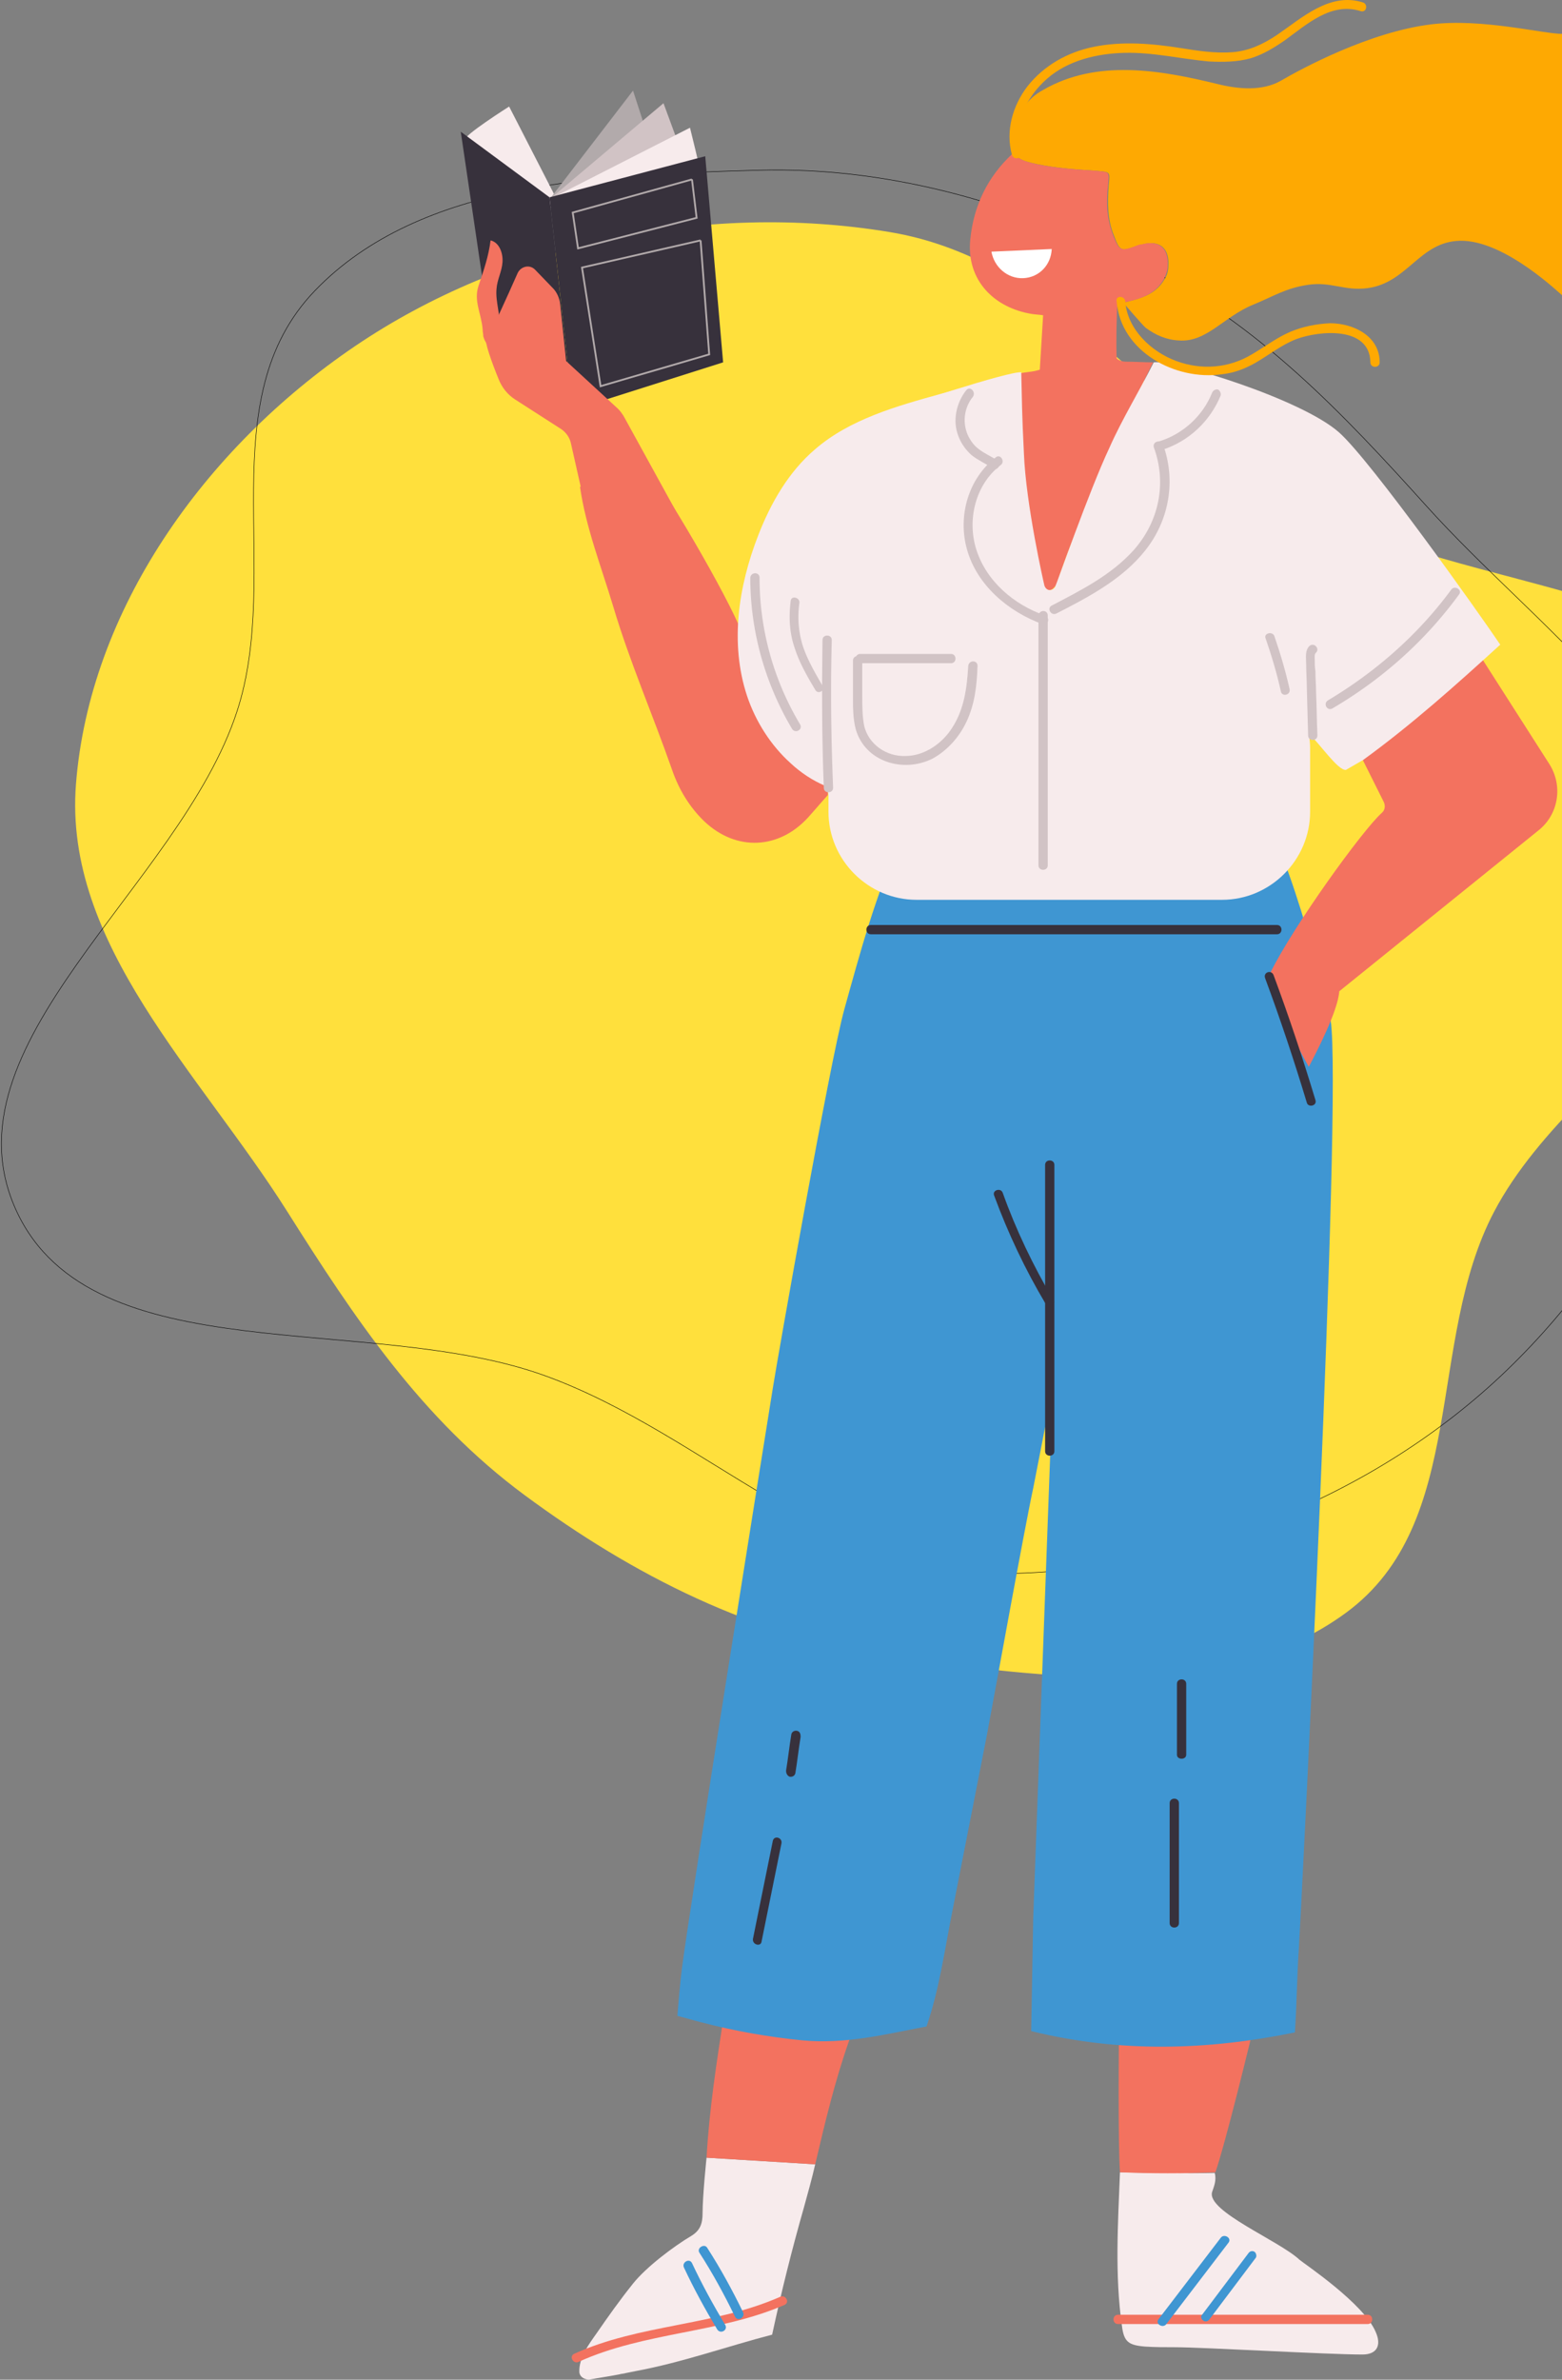 <svg xmlns="http://www.w3.org/2000/svg" width="956" height="1456" fill="none" xmlns:v="https://vecta.io/nano"><rect width="100%" height="100%" fill="#808080" stroke="none"/><g clip-path="url(#A)"><path fill-rule="evenodd" d="M544.453 1013.3c-83.455-11.92-157.129-49.616-223.203-98.398-63.448-46.844-104.599-108.957-145.583-173.873-53.514-84.76-136.856-163.338-129.171-261.312 8.318-106.042 78.169-205.104 170.676-267.848 92.643-62.836 214.312-88.605 327.281-69.896 103.966 17.218 162.486 114.069 252.144 165.855 100.282 57.921 273.953 48.42 302.843 154.697 29.48 108.496-132.137 178.299-185.005 278.864-41.864 79.632-15.711 190.294-90.563 245.306-75.237 55.295-184.559 40.155-279.419 26.605z" fill="#ffe03c"/><path d="M463.59 104.158c84.268-2.425 163.274 22.215 236.672 59.069 70.481 35.389 121.582 89.612 172.995 146.625 67.13 74.441 162.603 137.725 171.673 235.581 9.81 105.915-42.21 215.4-122.716 292.942-80.627 77.655-196.153 123.711-310.658 124.458-105.38.687-179.497-84.82-276.647-120.628-108.661-40.051-278.197-1.196-324.71-101.024-47.484-101.912 99.936-198.147 134.959-306.23 27.733-85.585-16.832-190.197 47.591-257.122 64.754-67.267 175.058-70.915 270.841-73.671z" stroke="#000" stroke-width=".291"/><path d="M342.824 126.002l-31.222-60.823s-28.79 18.247-26.763 20.274c2.433 2.027 48.253 42.171 48.253 42.171l9.732-1.622z" fill="#f7ebec"/><path d="M398.375 90.317c-.405-2.838-10.948-34.872-10.948-34.872l-51.092 66.5 62.04-31.628z" fill="#b2aaab"/><path d="M417.434 93.969L406.08 63.152l-69.744 58.796 81.098-27.979z" fill="#d1c3c5"/><path d="M428.787 106.131c0-2.027-6.488-27.979-6.488-27.979l-85.963 43.793 16.219 14.192 76.232-30.006z" fill="#f7ebec"/><g fill="#37313c"><path d="M282.002 80.586l54.335 40.143 14.192 130.162-47.847-30.006-20.68-140.299z"/><path d="M431.626 95.591l10.948 126.107-92.046 29.195-14.192-130.162 95.29-25.14z"/></g><path d="M472.581 1428.43c-27.979 7.3-55.147 17.03-83.531 22.3l-6.082 1.22c-1.217.4-2.839.4-4.055.81-6.082 1.21-12.165 2.02-18.652 3.24-2.839-.4-5.272-1.62-5.677-4.46-.406-8.92 5.677-17.03 10.542-23.92 7.299-10.55 14.193-20.28 22.302-30.42 8.11-10.13 24.735-22.7 35.683-29.19 5.272-3.24 6.894-7.3 6.894-13.79 0-10.94 2.432-34.06 2.432-34.06l66.501 4.06c-2.028 8.92-4.461 17.43-6.894 26.35-7.299 25.55-13.786 51.5-19.463 77.86z" fill="#f7ebec"/><path d="M498.936 1324.22l-66.5-4.06c1.622-29.19 6.082-57.98 10.543-86.77l43.793 5.27c11.353 1.62 23.112 3.24 33.249 8.92-8.92 25.14-15.002 50.69-21.085 76.64z" fill="#f3725f"/><path d="M685.46 1329.08c-1.216 31.22-3.244 62.85 1.217 94.08 1.216 9.73 4.055 11.75 14.192 12.57 6.082.4 12.164.4 18.247.4 17.03 0 93.262 4.46 114.753 4.46 8.921 0 11.759-5.68 8.11-13.79-7.299-17.43-43.793-41.76-46.632-44.19-12.57-11.76-56.768-29.6-53.524-41.36 1.216-3.65 2.839-7.3 1.622-11.76-19.058.4-38.521 0-57.985-.41z" fill="#f7ebec"/><path d="M685.461 1329.09c19.464.81 38.927.81 58.39 0 5.677-15.82 22.302-83.54 25.952-99.76l-84.747 2.44c-.406 15.81-.811 81.5.405 97.32z" fill="#f3725f"/><path d="M567.058 1239.88c-25.546 4.86-49.47 10.94-75.826 8.51-20.68-2.03-41.36-5.68-61.635-10.95-4.865-1.21-10.137-2.84-15.003-4.05.811-10.14 1.622-19.87 2.839-29.6 5.271-40.55 49.875-319.122 55.552-354.4 2.838-18.247 35.277-201.527 43.792-231.939 9.732-34.872 19.058-69.744 34.061-102.588l19.869 4.866.811.811.811-.406c1.622 0 3.244-.405 4.866-.405 10.137 2.432 20.274 4.054 30.817 4.46 30.817.405 61.634.405 92.452-.406 13.381-.405 27.167-2.027 40.548-5.271 10.949-2.433 21.086-6.893 30.006-14.192 10.949-8.515 41.766 108.671 43.388 120.024 7.298 46.632-18.247 549.036-19.464 568.086-1.216 17.03-1.216 34.06-2.433 51.09-53.524 10.95-107.049 12.57-161.384-.81l1.216-68.93 10.949-298.033c.405-2.027 1.216-4.46-1.622-5.271-2.028 1.216-2.028 3.244-2.433 4.866l-6.894 35.277c-5.271 24.329-23.518 125.291-28.384 151.251l-20.68 105.42c-4.865 23.93-8.109 49.07-16.219 72.59z" fill="#3f96d2"/><path d="M621.799 78.964c1.622-10.543 6.893-18.652 16.625-23.924 32.845-19.058 71.772-12.165 106.644-3.649 12.975 3.244 27.573 4.46 38.926-2.027 11.983-7.009 53.924-29.837 92.016-34.473 31.212-3.799 68.281 5.851 80.301 5.851v160.069c-.602 0-34.978-34.109-62.752-33.503-24.772.54-31.898 25.602-56.446 28.975-14.141 1.943-22.376-4.13-36.494-2.027-13.823 2.058-20.726 6.859-33.655 12.164-18.216 7.474-28.384 23.113-45.415 21.897-7.704-.406-14.192-3.244-20.274-7.705-1.622-1.216-13.787-15.408-13.787-15.408 9.732-2.433 19.464-4.461 25.14-14.192 1.622-2.433 2.433-5.272 2.433-8.11.811-10.948-5.271-16.22-15.814-13.381-1.216.405-2.027.405-3.244.811-9.731 3.649-10.542 3.649-14.192-6.082-4.055-9.732-4.054-20.275-3.243-30.818.81-8.515 1.216-8.109-7.705-8.92-12.165-.811-24.329-1.622-36.088-4.055-5.272-1.217-10.543-2.028-14.598-6.488.406-4.866.811-10.137 1.622-15.003z" fill="#fea902"/><g fill="#f3725f"><path d="M389.455 276.028c17.841 23.113 55.957 88.802 64.472 110.699 3.244 8.515 3.244 5.676 8.516.405 3.244 6.488 4.46 13.787 5.271 20.68 2.028 14.598 7.704 27.573 15.003 39.738 6.488 10.948 13.381 21.085 20.68 31.222 1.622 2.433 3.649 4.461 3.244 7.705-4.055 4.46-8.11 9.326-12.165 13.786-17.841 19.464-43.792 20.68-63.256 2.433-9.326-8.921-15.814-19.869-19.869-31.628-11.759-33.655-25.951-66.094-36.088-100.155-7.299-24.33-16.625-47.848-20.275-72.988 12.165-6.894 23.113-14.598 34.467-21.897zm242.076-83.932c-22.707-3.65-40.143-20.275-37.71-45.415 2.027-20.68 10.543-38.521 25.951-52.713 4.055 4.055 9.326 5.271 14.598 6.488 11.759 2.433 23.924 3.243 36.088 4.054 8.921.811 8.516.406 7.705 8.921-1.217 10.543-.811 20.68 3.243 30.817 3.65 9.327 4.461 9.732 14.192 6.083.811-.406 2.028-.811 3.244-.811 10.543-2.839 16.625 2.433 15.814 13.381 0 2.838-1.216 5.677-2.432 8.11-5.677 9.731-15.409 12.164-25.141 14.192-1.216 0-2.027-.406-3.244-.406-.405 11.354-.811 23.113-.405 34.467 1.216 1.216 3.244 2.027 6.082 2.027 5.271 0 10.543.406 16.22.406-8.516 17.03-16.22 34.061-24.33 51.497-12.164 27.167-24.734 53.929-34.061 82.314-.405 1.216-.811 2.838-2.027 3.649-2.027 2.838-5.271 2.433-6.488-.811-.405-1.216-3.244-6.893-3.649-8.11-12.165-25.546-10.948-46.225-15.409-70.96-2.838-16.22-3.244-30.817-3.649-47.442 5.271-4.055 11.354-3.65 17.436-4.866 1.216-.406 2.027-.406 2.838-.811l2.028-33.25c-2.028-.406-4.461-.406-6.894-.811zM777.912 598.8c0-1.217 0-2.433-.406-3.65 14.192-28.789 56.363-87.18 68.122-97.722 2.028-1.622 2.433-4.461 1.217-6.894l-12.976-25.951 73.393-61.229 40.955 64.068c8.515 13.381 5.676 30.817-6.488 40.548l-122.052 98.534c-.811 12.165-14.192 37.71-18.653 46.226-9.731-17.031-17.841-34.872-23.112-53.93z"/></g><g fill="#f7ebec"><path d="M460.82 366.859c7.299-37.305 18.247-72.177 49.064-97.723 6.488-5.271 12.976-10.137 21.086-12.975 21.085-7.704 86.774-29.195 94.073-28.384.406 16.625.406 25.545 1.622 49.469 1.217 31.628 12.165 79.476 12.57 81.098 1.217 3.244 4.461 3.649 6.488.811.811-1.217 20.68-58.39 33.25-85.153 7.704-17.436 18.652-35.277 27.168-52.308 11.759-1.622 90.424 22.302 113.536 42.982 19.869 17.842 85.964 111.104 98.534 129.756-27.168 24.735-54.335 49.064-83.936 70.555-3.649 2.028-6.893 4.055-10.543 6.083-4.866.405-15.814-15.814-22.707-22.302.405 2.838.811 5.677.811 8.92v38.927c0 29.601-24.329 53.93-53.93 53.93h-186.93c-29.601 0-53.93-24.329-53.93-53.93v-9.731c0-3.244-1.622-5.272-3.244-7.705-7.704-10.137-14.192-20.68-20.68-31.222-7.298-12.57-12.975-25.546-15.003-39.738-.811-6.893-2.027-14.192-5.271-20.68.811-7.299-3.244-13.787-2.028-20.68z"/><path d="M625.043 227.777l-49.875 13.381c-26.357 7.299-55.146 15.409-76.232 33.656-16.219 13.787-27.168 32.844-34.872 52.713-12.165 31.223-17.436 66.095-6.893 98.128 5.271 15.815 14.598 30.412 26.762 41.36 6.082 5.677 13.381 10.543 21.086 13.787 6.082 2.838 17.03 7.704 23.923 6.082 1.217-11.353 0-23.518 0-34.872V417.14v-70.149-53.119c0-2.028 0-4.055 1.217-5.271s2.838-1.622 4.46-2.028c35.278-9.326 67.717-30.411 90.424-58.796z"/></g><g fill="#f3725f"><path d="M396.753 316.579l-36.089 4.461-11.353-50.281c-.811-3.244-2.839-6.082-5.677-8.11l-28.385-18.247c-4.46-2.838-8.109-7.298-10.137-12.57-3.649-8.921-8.92-23.113-7.299-24.329 1.622-1.622 12.976-26.762 19.058-40.549 2.028-4.055 7.299-5.271 10.543-2.027l10.948 11.353c2.433 2.433 4.055 6.083 4.461 9.732l3.649 34.872 30.412 27.979c2.433 2.027 4.46 4.866 5.677 7.298l31.222 56.769-17.03 3.649z"/><path d="M305.519 201.419c1.217-8.109-2.433-16.625-1.622-24.734.406-5.677 3.244-10.543 3.65-16.22s-2.028-12.165-7.299-13.381c-1.217 9.732-4.055 17.841-7.299 27.573-3.244 9.326 1.622 17.031 2.433 26.762 0 1.622.405 2.839.405 4.461.406 1.216.812 2.433 1.622 3.649 1.622 4.055 3.65 7.704 5.272 11.759.405 1.217 1.216 2.839 2.838 2.839 1.622.405 2.839-1.217 3.649-2.839 1.622-2.838 2.434-6.082 2.434-9.326"/></g><g stroke="#b2aaab" stroke-width="1.108" stroke-miterlimit="10"><path d="M423.515 109.778l2.839 23.519-72.583 18.652-3.244-21.896 72.988-20.275zm5.272 37.306l-72.582 16.625 11.353 72.582 66.501-19.463-5.272-69.744z"/></g><path d="M606.796 153.976c1.622 9.327 9.732 16.625 19.463 16.22s17.031-8.11 17.436-17.842l-36.899 1.622z" fill="#fff"/><path d="M738.58 254.134c-9.326 18.247-25.14 34.872-46.226 37.711-1.622.405-2.838-.406-3.649-2.028-.406-1.216.405-3.244 2.027-3.649 19.869-2.839 34.061-18.247 42.982-35.278 1.622-2.838 6.488 0 4.866 3.244z" fill="#f7ebec"/><g fill="#d1c3c5"><path d="M747.095 241.968c-6.488 15.814-19.463 27.979-35.683 33.25-3.649 1.217-4.866-4.46-1.622-5.271 14.192-4.46 26.357-15.409 32.034-29.601.405-1.216 2.027-2.433 3.649-2.027.811.405 2.028 2.027 1.622 3.649z"/><path d="M711.818 271.975c8.11 22.302 3.65 46.631-10.948 64.878-13.786 17.436-34.466 28.384-54.335 38.522-3.244 1.622-6.083-3.244-2.839-4.866 17.842-9.326 36.494-18.653 50.281-34.061 15.408-17.436 20.274-40.954 12.164-62.851-.811-3.649 4.461-4.866 5.677-1.622zm-116.376-29.194c-5.271 6.488-6.487 15.409-3.243 23.113 1.621 3.649 4.054 6.893 6.893 8.921 3.649 2.838 7.704 4.46 11.353 6.893 2.839 2.028 0 6.893-2.838 4.866-4.055-2.838-8.921-4.866-12.976-8.11-3.649-3.244-6.487-7.299-8.109-11.759-3.65-9.326-1.217-20.274 4.866-27.979 2.432-2.838 6.082 1.217 4.054 4.055z"/><path d="M612.472 284.546c-15.408 11.76-20.68 33.251-15.003 51.497 6.083 19.464 23.113 34.061 42.171 40.549 3.244 1.217 2.027 6.488-1.622 5.272-21.085-7.705-40.143-23.924-46.226-45.821-5.676-20.274.811-43.387 17.842-56.362 2.838-2.028 5.677 2.838 2.838 4.865z"/><path d="M641.262 376.59v152.869c0 3.649-5.677 3.649-5.677 0V376.59c.405-3.65 5.677-3.65 5.677 0zm-42.981 30.817c-.405 11.759-1.622 23.518-6.893 34.466-4.46 9.326-11.759 17.436-20.68 22.302-17.841 8.921-41.36 2.027-47.037-18.247-1.621-6.488-1.622-12.976-1.622-19.463v-22.302c0-3.65 5.677-3.65 5.677 0v21.491c0 6.082 0 12.57 1.217 18.652 2.838 11.354 13.786 18.653 25.14 18.247 11.759 0 22.707-7.704 28.79-17.436 7.298-11.354 8.92-24.329 9.731-37.71.406-3.65 5.677-3.65 5.677 0z"/><path d="M526.51 400.111h55.552c3.649 0 3.649 5.677 0 5.677H526.51c-3.65-.405-3.65-5.677 0-5.677zm274.11 49.872l-.811-29.6c0-4.866-.405-9.732-.405-14.598 0-3.649-.811-7.704 2.027-10.543 2.838-2.433 6.488 1.622 4.055 4.055-1.217.811-.811 3.244-.811 4.461 0 2.433 0 4.46.405 6.893 0 4.46.406 8.515.406 12.976.405 8.92.405 17.436.811 26.356 0 3.65-5.677 3.65-5.677 0zm-20.681-60.823c3.649 10.542 6.893 21.491 9.326 32.439.811 3.649-4.46 4.866-5.271 1.622-2.433-10.948-5.677-21.897-9.327-32.439-1.621-3.244 4.055-4.866 5.272-1.622zm-275.731 92.857c-1.216-30.006-1.216-60.417-.811-90.424 0-3.649 5.677-3.649 5.677 0-.811 30.007-.406 60.418.811 90.424 0 3.65-5.677 3.65-5.677 0z"/><path d="M498.936 422.005c-4.866-8.11-9.732-16.625-12.57-25.546-3.244-9.326-3.649-19.058-2.433-28.79.406-3.649 6.082-2.027 5.271 1.622-1.216 8.921-.405 18.247 2.433 26.763 2.839 8.109 7.299 15.814 11.76 23.518 2.027 2.838-2.839 5.677-4.461 2.433zm394.134-58.388c-20.68 28.384-47.036 51.902-77.448 69.744-3.244 2.027-6.082-2.839-2.838-4.866 29.195-17.436 55.146-40.144 75.42-67.717 2.028-2.838 6.894 0 4.866 2.839zm-428.195-10.142a174.41 174.41 0 0 0 24.734 89.613c2.028 3.244-2.838 6.082-4.865 2.839-16.625-27.979-25.546-60.013-25.546-92.452.405-3.649 5.677-3.649 5.677 0z"/></g><g fill="#37313c"><path d="M639.642 887.911V712.74c0-3.649 5.676-3.649 5.676 0v175.171c0 3.649-5.676 3.649-5.676 0z"/><path d="M640.046 797.893c-12.57-21.085-23.113-43.387-31.628-66.5-1.217-3.244 4.054-4.866 5.271-1.622 8.11 22.707 18.652 44.604 30.817 65.284 2.433 2.838-2.433 5.677-4.46 2.838zm-107.048-231.94h248.564c3.649 0 3.649 5.677 0 5.677H532.998c-3.65 0-3.65-5.677 0-5.677zm246.536 30.817c9.326 25.14 17.842 50.686 25.546 76.232 1.216 3.649-4.46 4.866-5.271 1.622-7.705-25.546-16.22-51.092-25.546-76.232-1.217-3.649 4.055-5.271 5.271-1.622zm-63.662 579.85v-73.39c0-3.65 5.677-3.65 5.677 0v73.39c0 3.65-5.677 3.65-5.677 0zm4.461-102.99v-43.39c0-3.65 5.677-3.65 5.677 0v43.39c0 3.24-5.677 3.24-5.677 0zm-259.512 112.72l12.165-60.01c.811-3.65 6.082-2.03 5.271 1.62l-12.164 60.01c-.406 3.25-5.677 2.03-5.272-1.62zm20.274-102.99c1.216-7.3 2.027-15.01 3.244-22.3.405-1.63 2.027-2.44 3.649-2.03 1.622.4 2.028 2.03 2.028 3.65-1.217 7.3-2.028 15-3.244 22.3-.406 1.62-2.028 2.43-3.65 2.03-1.622-.81-2.027-2.44-2.027-3.65z"/></g><g fill="#f3725f"><path d="M684.244 1416.26h152.869c3.649 0 3.649 5.68 0 5.68H684.244c-3.65 0-3.65-5.68 0-5.68zm-203.96-6.08c-40.143 17.44-85.963 16.63-126.106 34.87-3.244 1.62-6.083-3.24-2.839-4.86 40.143-18.25 85.558-17.03 126.107-34.88 3.244-1.62 6.082 3.25 2.838 4.87z"/></g><g fill="#3f96d2"><path d="M768.586 1381.39l-28.384 37.71c-.811 1.22-2.433 1.62-3.65.81s-2.027-2.43-.811-3.65l28.385-37.71c.811-1.21 2.433-1.62 3.649-.81.811.41 1.622 2.44.811 3.65zm-16.625-9.33l-38.116 49.88c-2.027 2.84-6.893 0-4.866-2.84l38.116-49.87c2.028-2.84 6.893 0 4.866 2.83zm-319.119 3.25c8.109 12.57 15.408 25.95 21.896 39.33 1.622 3.25-3.244 6.09-4.866 2.84-6.488-13.38-13.786-26.76-21.896-39.33-1.622-2.84 3.244-5.68 4.866-2.84zm-9.327 9.32c6.082 12.98 12.975 25.55 20.274 37.71 2.028 3.25-2.838 6.09-4.866 2.84-7.299-12.16-14.192-24.73-20.274-37.71-1.622-3.24 3.244-6.08 4.866-2.84z"/></g><g fill="#fea902"><path d="M619.366 94.777c-4.055-14.598.406-30.006 9.326-41.765 10.137-12.976 24.735-21.085 40.549-24.329 17.842-3.649 36.089-2.027 53.93.811 10.137 1.622 20.68 3.244 31.223 2.433 10.137-.811 18.652-4.866 27.167-10.543C796.97 10.841 814-4.973 834.275 1.514c3.244 1.216 2.027 6.488-1.622 5.271-17.842-5.677-32.845 8.11-46.226 17.842-6.488 4.46-12.975 8.515-20.68 10.948-8.515 2.433-17.436 2.433-25.951 2.027-17.436-1.622-34.061-5.677-51.497-5.271-16.625.406-34.466 4.46-47.442 15.814S619.772 76.53 624.232 93.56c1.622 3.244-3.649 4.866-4.866 1.217zm69.339 89.615c1.216 17.031 15.814 30.817 31.222 36.494s32.034 4.461 46.226-4.055c7.704-4.46 15.003-10.137 23.518-13.786 7.704-3.244 15.814-4.866 24.33-5.272 14.192 0 30.411 7.705 30.411 23.924 0 3.65-5.677 3.65-5.677 0-.405-22.302-31.222-19.463-45.414-14.192-9.327 3.65-16.625 9.732-25.141 14.598-6.488 3.649-12.975 6.082-20.274 6.893-28.384 4.055-62.04-13.787-64.473-44.604-.811-3.649 4.866-3.649 5.272 0z"/></g></g><defs><clipPath id="A"><path fill="#fff" d="M0 0h956v1456H0z"/></clipPath></defs></svg>